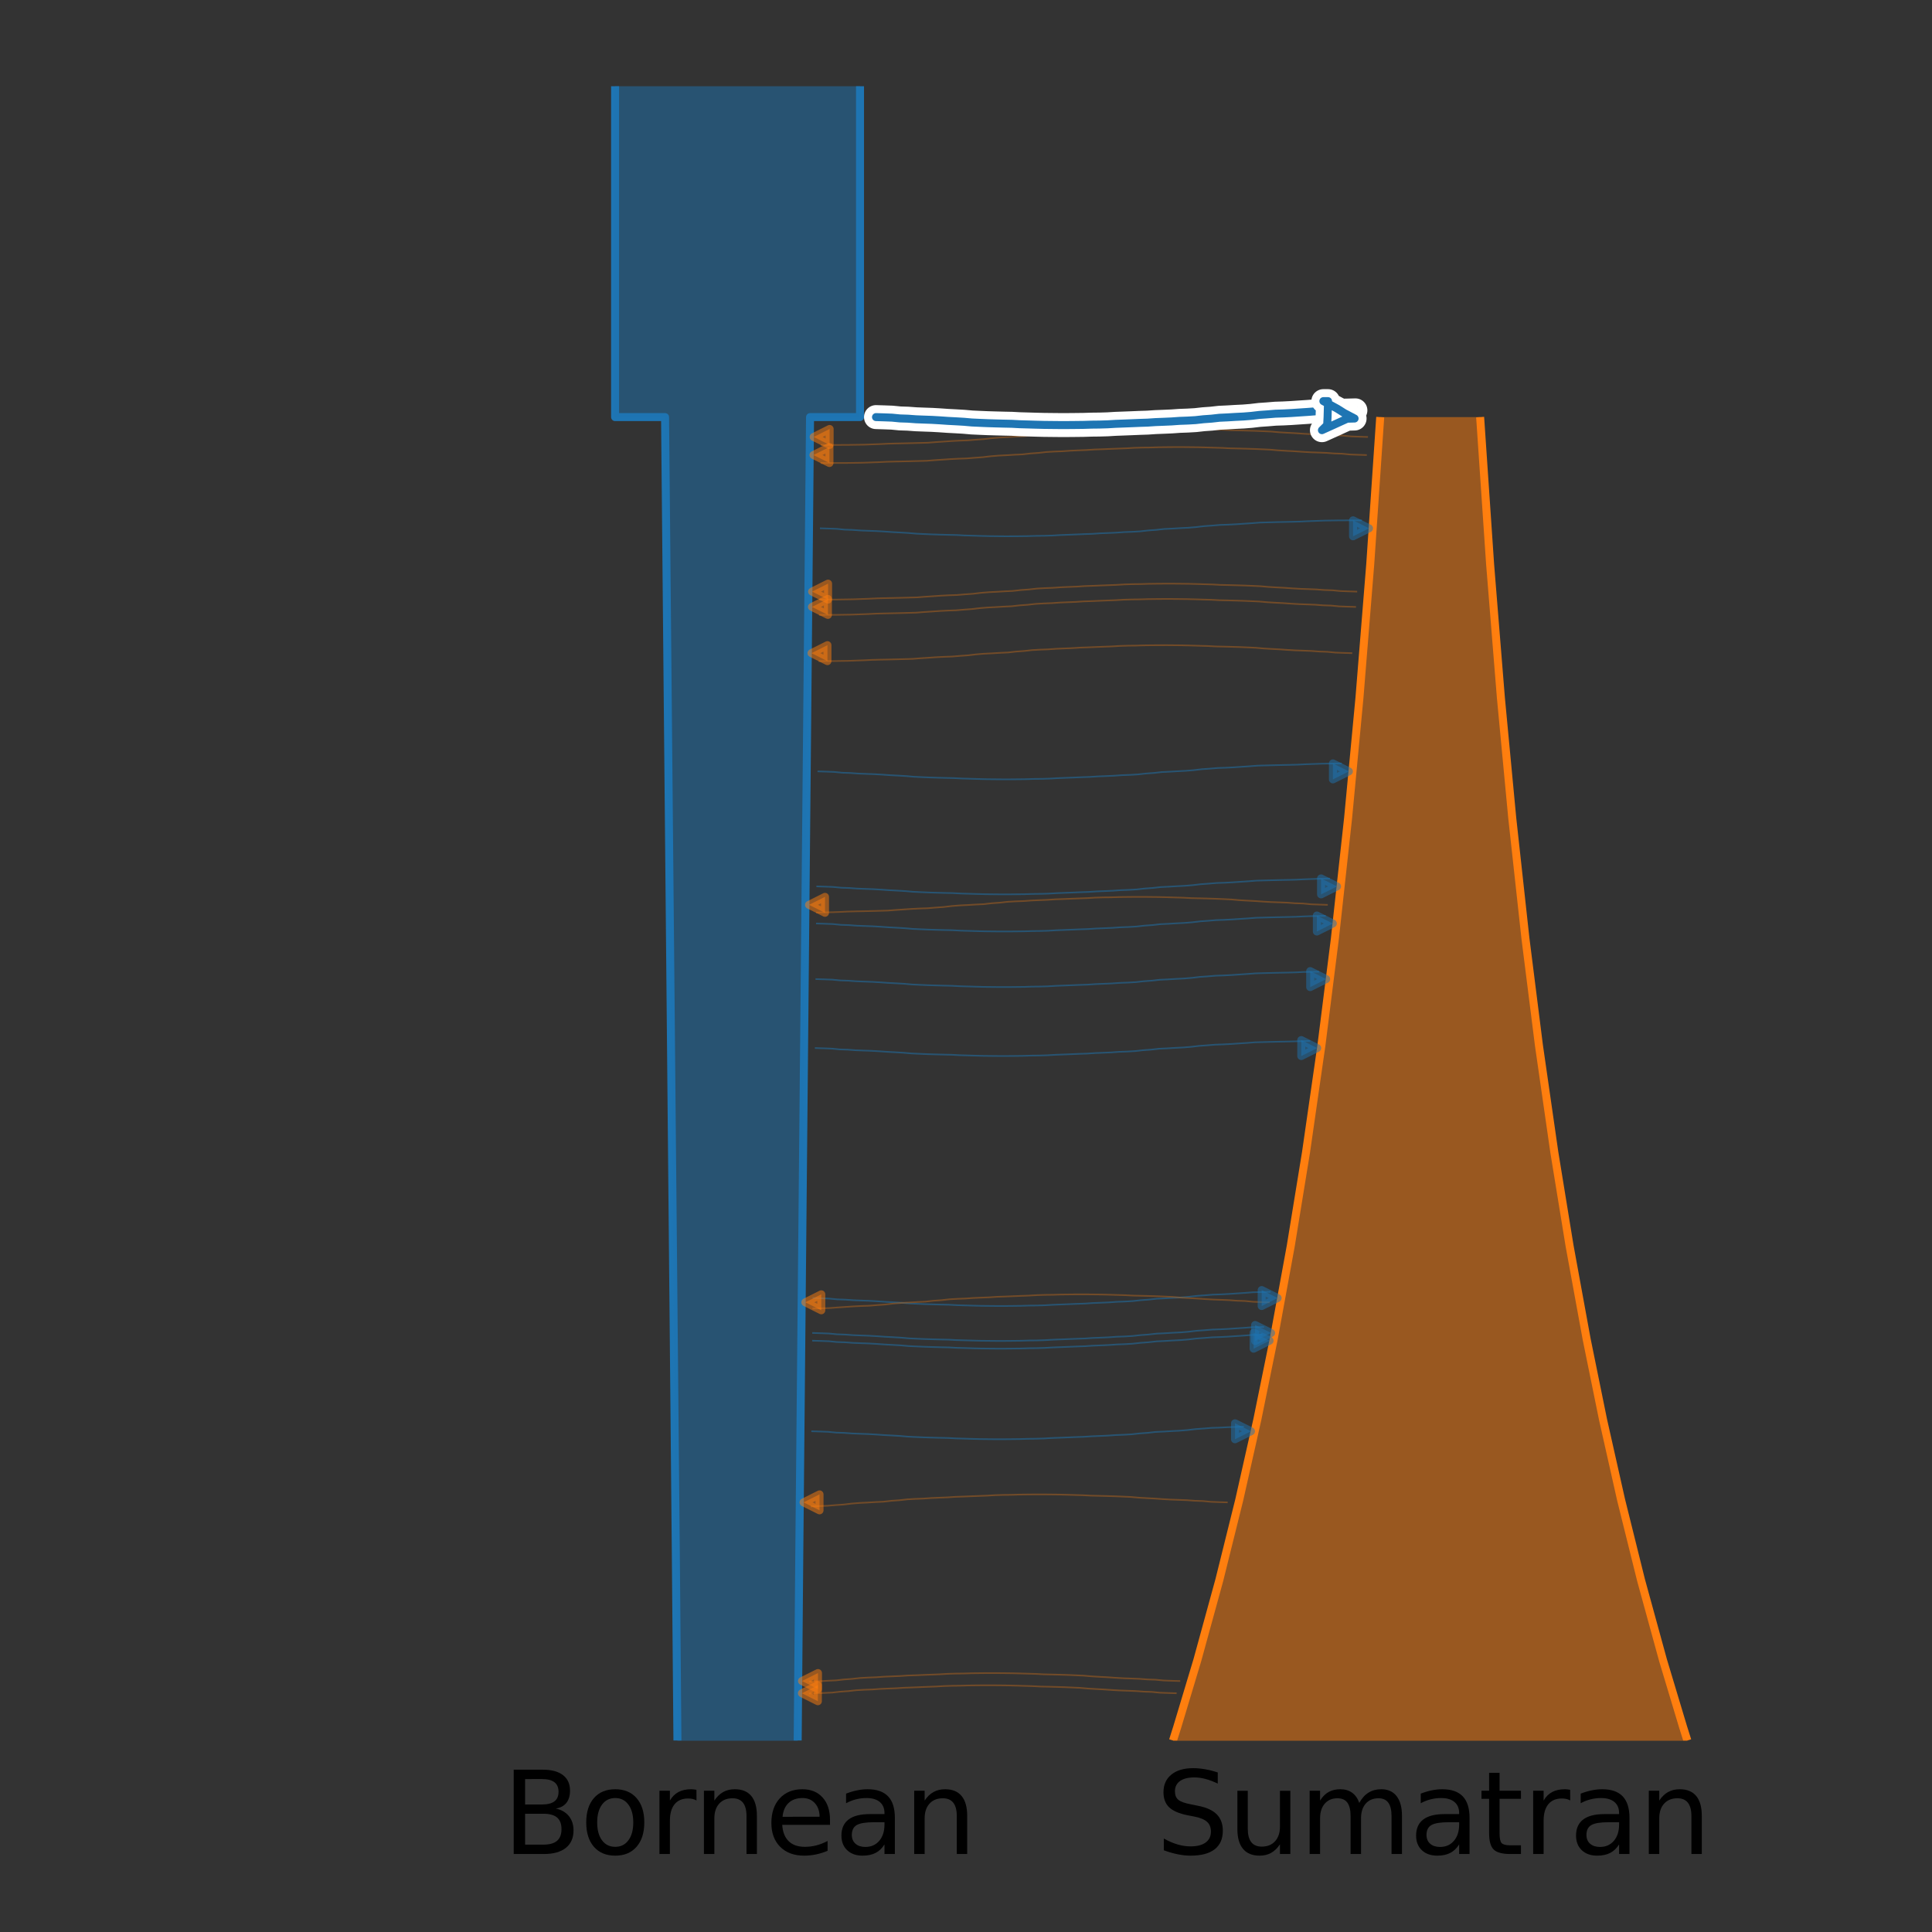 <?xml version="1.0" encoding="UTF-8" standalone="no"?>
<svg
   width="241.92pt"
   height="241.92pt"
   viewBox="0 0 241.92 241.92"
   version="1.1"
   id="svg563142"
   sodipodi:docname="oran.svg"
   inkscape:version="1.2.2 (1:1.2.2+202212051552+b0a8486541)"
   xmlns:inkscape="http://www.inkscape.org/namespaces/inkscape"
   xmlns:sodipodi="http://sodipodi.sourceforge.net/DTD/sodipodi-0.dtd"
   xmlns:xlink="http://www.w3.org/1999/xlink"
   xmlns="http://www.w3.org/2000/svg"
   xmlns:svg="http://www.w3.org/2000/svg"
   xmlns:rdf="http://www.w3.org/1999/02/22-rdf-syntax-ns#"
   xmlns:cc="http://creativecommons.org/ns#"
   xmlns:dc="http://purl.org/dc/elements/1.1/">
  <rect x="0" y="0" width="241.92" height="241.92" fill="#333333" stroke="none"/>
  <sodipodi:namedview
     id="namedview563144"
     pagecolor="#ffffff"
     bordercolor="#000000"
     borderopacity="0.25"
     inkscape:showpageshadow="2"
     inkscape:pageopacity="0.0"
     inkscape:pagecheckerboard="0"
     inkscape:deskcolor="#d1d1d1"
     inkscape:document-units="pt"
     showgrid="false"
     inkscape:zoom="1.1272595"
     inkscape:cx="49.234448"
     inkscape:cy="196.05069"
     inkscape:window-width="1223"
     inkscape:window-height="779"
     inkscape:window-x="57"
     inkscape:window-y="21"
     inkscape:window-maximized="1"
     inkscape:current-layer="matplotlib.axis_1" />
  <defs
     id="defs562793">
    <style
       type="text/css"
       id="style562791">*{stroke-linejoin: round; stroke-linecap: butt}</style>
    <clipPath
       id="pf7c8d50d41">
      <rect
         x="14.3"
         y="10.8"
         width="216.82"
         height="207.142"
         id="rect114016" />
    </clipPath>
    <clipPath
       id="clipPath563999">
      <rect
         x="14.3"
         y="10.8"
         width="216.82"
         height="207.142"
         id="rect563997" />
    </clipPath>
    <clipPath
       id="clipPath564003">
      <rect
         x="14.3"
         y="10.8"
         width="216.82"
         height="207.142"
         id="rect564001" />
    </clipPath>
    <clipPath
       id="clipPath564007">
      <rect
         x="14.3"
         y="10.8"
         width="216.82"
         height="207.142"
         id="rect564005" />
    </clipPath>
    <clipPath
       id="clipPath564011">
      <rect
         x="14.3"
         y="10.8"
         width="216.82"
         height="207.142"
         id="rect564009" />
    </clipPath>
    <clipPath
       id="clipPath564015">
      <rect
         x="14.3"
         y="10.8"
         width="216.82"
         height="207.142"
         id="rect564013" />
    </clipPath>
    <clipPath
       id="clipPath564019">
      <rect
         x="14.3"
         y="10.8"
         width="216.82"
         height="207.142"
         id="rect564017" />
    </clipPath>
    <clipPath
       id="clipPath564023">
      <rect
         x="14.3"
         y="10.8"
         width="216.82"
         height="207.142"
         id="rect564021" />
    </clipPath>
    <clipPath
       id="clipPath564027">
      <rect
         x="14.3"
         y="10.8"
         width="216.82"
         height="207.142"
         id="rect564025" />
    </clipPath>
    <clipPath
       id="clipPath564031">
      <rect
         x="14.3"
         y="10.8"
         width="216.82"
         height="207.142"
         id="rect564029" />
    </clipPath>
    <clipPath
       id="clipPath564035">
      <rect
         x="14.3"
         y="10.8"
         width="216.82"
         height="207.142"
         id="rect564033" />
    </clipPath>
    <clipPath
       id="clipPath564039">
      <rect
         x="14.3"
         y="10.8"
         width="216.82"
         height="207.142"
         id="rect564037" />
    </clipPath>
    <clipPath
       id="clipPath564043">
      <rect
         x="14.3"
         y="10.8"
         width="216.82"
         height="207.142"
         id="rect564041" />
    </clipPath>
    <clipPath
       id="clipPath564047">
      <rect
         x="14.3"
         y="10.8"
         width="216.82"
         height="207.142"
         id="rect564045" />
    </clipPath>
    <clipPath
       id="clipPath564051">
      <rect
         x="14.3"
         y="10.8"
         width="216.82"
         height="207.142"
         id="rect564049" />
    </clipPath>
    <clipPath
       id="clipPath564055">
      <rect
         x="14.3"
         y="10.8"
         width="216.82"
         height="207.142"
         id="rect564053" />
    </clipPath>
    <clipPath
       id="clipPath564059">
      <rect
         x="14.3"
         y="10.8"
         width="216.82"
         height="207.142"
         id="rect564057" />
    </clipPath>
    <clipPath
       id="clipPath564063">
      <rect
         x="14.3"
         y="10.8"
         width="216.82"
         height="207.142"
         id="rect564061" />
    </clipPath>
    <clipPath
       id="clipPath564067">
      <rect
         x="14.3"
         y="10.8"
         width="216.82"
         height="207.142"
         id="rect564065" />
    </clipPath>
    <clipPath
       id="clipPath564071">
      <rect
         x="14.3"
         y="10.8"
         width="216.82"
         height="207.142"
         id="rect564069" />
    </clipPath>
    <clipPath
       id="clipPath564075">
      <rect
         x="14.3"
         y="10.8"
         width="216.82"
         height="207.142"
         id="rect564073" />
    </clipPath>
    <clipPath
       id="clipPath564079">
      <rect
         x="14.3"
         y="10.8"
         width="216.82"
         height="207.142"
         id="rect564077" />
    </clipPath>
    <clipPath
       id="clipPath564083">
      <rect
         x="14.3"
         y="10.8"
         width="216.82"
         height="207.142"
         id="rect564081" />
    </clipPath>
    <clipPath
       id="clipPath564087">
      <rect
         x="14.3"
         y="10.8"
         width="216.82"
         height="207.142"
         id="rect564085" />
    </clipPath>
    <clipPath
       id="clipPath564091">
      <rect
         x="14.3"
         y="10.8"
         width="216.82"
         height="207.142"
         id="rect564089" />
    </clipPath>
    <clipPath
       id="clipPath564095">
      <rect
         x="14.3"
         y="10.8"
         width="216.82"
         height="207.142"
         id="rect564093" />
    </clipPath>
    <clipPath
       id="clipPath564099">
      <rect
         x="14.3"
         y="10.8"
         width="216.82"
         height="207.142"
         id="rect564097" />
    </clipPath>
    <clipPath
       id="clipPath564103">
      <rect
         x="14.3"
         y="10.8"
         width="216.82"
         height="207.142"
         id="rect564101" />
    </clipPath>
    <clipPath
       id="clipPath564107">
      <rect
         x="14.3"
         y="10.8"
         width="216.82"
         height="207.142"
         id="rect564105" />
    </clipPath>
    <clipPath
       id="clipPath564111">
      <rect
         x="14.3"
         y="10.8"
         width="216.82"
         height="207.142"
         id="rect564109" />
    </clipPath>
    <clipPath
       id="clipPath564115">
      <rect
         x="14.3"
         y="10.8"
         width="216.82"
         height="207.142"
         id="rect564113" />
    </clipPath>
    <clipPath
       id="clipPath564119">
      <rect
         x="14.3"
         y="10.8"
         width="216.82"
         height="207.142"
         id="rect564117" />
    </clipPath>
    <clipPath
       id="clipPath564123">
      <rect
         x="14.3"
         y="10.8"
         width="216.82"
         height="207.142"
         id="rect564121" />
    </clipPath>
    <clipPath
       id="clipPath564127">
      <rect
         x="14.3"
         y="10.8"
         width="216.82"
         height="207.142"
         id="rect564125" />
    </clipPath>
    <clipPath
       id="clipPath564131">
      <rect
         x="14.3"
         y="10.8"
         width="216.82"
         height="207.142"
         id="rect564129" />
    </clipPath>
    <clipPath
       id="clipPath564135">
      <rect
         x="14.3"
         y="10.8"
         width="216.82"
         height="207.142"
         id="rect564133" />
    </clipPath>
    <clipPath
       id="clipPath564139">
      <rect
         x="14.3"
         y="10.8"
         width="216.82"
         height="207.142"
         id="rect564137" />
    </clipPath>
    <clipPath
       id="clipPath564143">
      <rect
         x="14.3"
         y="10.8"
         width="216.82"
         height="207.142"
         id="rect564141" />
    </clipPath>
    <clipPath
       id="clipPath564147">
      <rect
         x="14.3"
         y="10.8"
         width="216.82"
         height="207.142"
         id="rect564145" />
    </clipPath>
    <clipPath
       id="clipPath564151">
      <rect
         x="14.3"
         y="10.8"
         width="216.82"
         height="207.142"
         id="rect564149" />
    </clipPath>
    <clipPath
       id="clipPath564155">
      <rect
         x="14.3"
         y="10.8"
         width="216.82"
         height="207.142"
         id="rect564153" />
    </clipPath>
    <clipPath
       id="clipPath564159">
      <rect
         x="14.3"
         y="10.8"
         width="216.82"
         height="207.142"
         id="rect564157" />
    </clipPath>
    <clipPath
       id="clipPath564163">
      <rect
         x="14.3"
         y="10.8"
         width="216.82"
         height="207.142"
         id="rect564161" />
    </clipPath>
    <clipPath
       id="clipPath564167">
      <rect
         x="14.3"
         y="10.8"
         width="216.82"
         height="207.142"
         id="rect564165" />
    </clipPath>
    <clipPath
       id="clipPath564171">
      <rect
         x="14.3"
         y="10.8"
         width="216.82"
         height="207.142"
         id="rect564169" />
    </clipPath>
    <clipPath
       id="clipPath564175">
      <rect
         x="14.3"
         y="10.8"
         width="216.82"
         height="207.142"
         id="rect564173" />
    </clipPath>
    <clipPath
       id="clipPath564179">
      <rect
         x="14.3"
         y="10.8"
         width="216.82"
         height="207.142"
         id="rect564177" />
    </clipPath>
    <clipPath
       id="clipPath564183">
      <rect
         x="14.3"
         y="10.8"
         width="216.82"
         height="207.142"
         id="rect564181" />
    </clipPath>
    <path
       id="DejaVuSans-42"
       d="M 1259,2228 V 519 h 1013 q 509,0 754,211 246,211 246,645 0,438 -246,645 -245,208 -754,208 z m 0,1919 V 2741 h 935 q 462,0 688,173 227,174 227,530 0,353 -227,528 -226,175 -688,175 z m -631,519 h 1613 q 722,0 1112,-300 391,-300 391,-853 0,-429 -200,-682 -200,-253 -588,-315 466,-100 724,-418 258,-317 258,-792 0,-625 -425,-966 Q 3088,0 2303,0 H 628 Z"
       transform="scale(0.016)" />
    <path
       id="DejaVuSans-6f"
       d="m 1959,3097 q -462,0 -731,-361 -269,-361 -269,-989 0,-628 267,-989 268,-361 733,-361 460,0 728,362 269,363 269,988 0,622 -269,986 -268,364 -728,364 z m 0,487 q 750,0 1178,-488 429,-487 429,-1349 Q 3566,888 3137,398 2709,-91 1959,-91 1206,-91 779,398 353,888 353,1747 q 0,862 426,1349 427,488 1180,488 z"
       transform="scale(0.016)" />
    <path
       id="DejaVuSans-72"
       d="m 2631,2963 q -97,56 -211,82 -114,27 -251,27 -488,0 -749,-317 -261,-317 -261,-911 V 0 H 581 v 3500 h 578 v -544 q 182,319 472,473 291,155 707,155 59,0 131,-8 72,-7 159,-23 z"
       transform="scale(0.016)" />
    <path
       id="DejaVuSans-6e"
       d="M 3513,2113 V 0 h -575 v 2094 q 0,497 -194,743 -194,247 -581,247 -466,0 -735,-297 -269,-296 -269,-809 V 0 H 581 v 3500 h 578 v -544 q 207,316 486,472 280,156 646,156 603,0 912,-373 310,-373 310,-1098 z"
       transform="scale(0.016)" />
    <path
       id="DejaVuSans-65"
       d="M 3597,1894 V 1613 H 953 q 38,-594 358,-905 320,-311 892,-311 331,0 642,81 311,81 618,244 V 178 Q 3153,47 2828,-22 2503,-91 2169,-91 1331,-91 842,396 353,884 353,1716 q 0,859 464,1363 464,505 1252,505 706,0 1117,-455 411,-454 411,-1235 z m -575,169 q -6,471 -264,752 -258,282 -683,282 -481,0 -770,-272 -289,-272 -333,-766 z"
       transform="scale(0.016)" />
    <path
       id="DejaVuSans-61"
       d="m 2194,1759 q -697,0 -966,-159 -269,-159 -269,-544 0,-306 202,-486 202,-179 548,-179 479,0 768,339 289,339 289,901 v 128 z m 1147,238 V 0 H 2766 V 531 Q 2569,213 2275,61 1981,-91 1556,-91 q -537,0 -855,302 -317,302 -317,808 0,590 395,890 396,300 1180,300 h 807 v 57 q 0,397 -261,614 -261,217 -733,217 -300,0 -585,-72 -284,-72 -546,-216 v 532 q 315,122 612,182 297,61 578,61 760,0 1135,-394 375,-393 375,-1193 z"
       transform="scale(0.016)" />
    <path
       id="DejaVuSans-53"
       d="m 3425,4513 v -616 q -359,172 -678,256 -319,85 -616,85 -515,0 -795,-200 -280,-200 -280,-569 0,-310 186,-468 186,-157 705,-254 l 381,-78 q 706,-135 1042,-474 336,-339 336,-907 0,-679 -455,-1029 -454,-350 -1332,-350 -331,0 -705,75 -373,75 -773,222 v 650 q 384,-215 753,-325 369,-109 725,-109 540,0 834,212 294,213 294,607 0,343 -211,537 -211,194 -692,291 l -385,75 q -706,140 -1022,440 -315,300 -315,835 0,619 436,975 436,356 1201,356 329,0 669,-60 341,-59 697,-177 z"
       transform="scale(0.016)" />
    <path
       id="DejaVuSans-75"
       d="m 544,1381 v 2119 h 575 V 1403 q 0,-497 193,-746 194,-248 582,-248 465,0 735,297 271,297 271,810 v 1984 h 575 V 0 H 2900 V 538 Q 2691,219 2414,64 2138,-91 1772,-91 1169,-91 856,284 544,659 544,1381 Z m 1447,2203 z"
       transform="scale(0.016)" />
    <path
       id="DejaVuSans-6d"
       d="m 3328,2828 q 216,388 516,572 300,184 706,184 547,0 844,-383 297,-382 297,-1088 V 0 h -578 v 2094 q 0,503 -179,746 -178,244 -543,244 -447,0 -707,-297 -259,-296 -259,-809 V 0 h -578 v 2094 q 0,506 -178,748 -178,242 -550,242 -441,0 -701,-298 -259,-298 -259,-808 V 0 H 581 v 3500 h 578 v -544 q 197,322 472,475 275,153 653,153 382,0 649,-194 267,-193 395,-562 z"
       transform="scale(0.016)" />
    <path
       id="DejaVuSans-74"
       d="M 1172,4494 V 3500 H 2356 V 3053 H 1172 V 1153 q 0,-428 117,-550 117,-122 477,-122 h 590 V 0 H 1766 Q 1100,0 847,248 594,497 594,1153 V 3053 H 172 v 447 h 422 v 994 z"
       transform="scale(0.016)" />
  </defs>
  <g
     id="figure_1">
    <defs
       id="defs563139">
      <clipPath
         id="p0662913bc1">
        <rect
           x="63.291"
           y="13.144"
           width="167.829"
           height="204.798"
           id="rect563136" />
      </clipPath>
    </defs>
    <path
       d="m 101.808,166.911 1,0.031 1,0.037 1,0.098 1,0.033 1,0.074 1,0.039 1,0.035 1,0.058 1,0.07 1,0.052 1,0.059 1,0.088 1,0.046 1,0.042 1,0.03 1,0.026 1,0.021 1,0.054 1,0.028 1,0.03 1,0.025 1,0.011 1,0.01 1,-2e-4 1,-0.01 1,-0.012 1,-0.031 1,-0.011 1,-0.03 1,-0.06 1,-0.037 1,-0.039 1,-0.042 1,-0.033 1,-0.067 1,-0.039 1,-0.043 1,-0.071 1,-0.036 1,-0.058 1,-0.111 1,-0.071 1,-0.113 1,-0.046 1,-0.061 1,-0.049 1,-0.081 1,-0.119 1,-0.07 1,-0.083 1,-0.033 1,-0.051 1,-0.068 1,-0.066 1,-0.077 1.355,-0.027"
       clip-path="url(#pf7c8d50d41)"
       style="fill:none;stroke:#1e77b3;stroke-width:0.2;stroke-linecap:square;stroke-linejoin:round;stroke-opacity:0.5"
       id="path113856" />
    <path
       d="m 102.217,122.6 1,0.031 1,0.037 1,0.098 1,0.033 1,0.074 1,0.039 1,0.035 1,0.058 1,0.07 1,0.052 1,0.059 1,0.088 1,0.046 1,0.042 1,0.03 1,0.026 1,0.021 1,0.054 1,0.028 1,0.03 1,0.025 1,0.011 1,0.01 1,-2.1e-4 1,-0.01 1,-0.012 1,-0.031 1,-0.011 1,-0.03 1,-0.06 1,-0.037 1,-0.039 1,-0.042 1,-0.033 1,-0.067 1,-0.039 1,-0.043 1,-0.071 1,-0.036 1,-0.058 1,-0.111 1,-0.071 1,-0.113 1,-0.046 1,-0.061 1,-0.049 1,-0.081 1,-0.119 1,-0.07 1,-0.083 1,-0.033 1,-0.051 1,-0.068 1,-0.066 1,-0.077 1,-0.027 1,-0.026 1,-0.023 1,-0.019 1,-0.026 1,-0.05 1.843,-0.035"
       clip-path="url(#pf7c8d50d41)"
       style="fill:none;stroke:#1e77b3;stroke-width:0.2;stroke-linecap:square;stroke-linejoin:round;stroke-opacity:0.5"
       id="path113858" />
    <path
       d="m 102.136,131.236 1,0.031 1,0.037 1,0.098 1,0.033 1,0.074 1,0.039 1,0.035 1,0.058 1,0.07 1,0.052 1,0.059 1,0.088 1,0.046 1,0.042 1,0.03 1,0.026 1,0.021 1,0.054 1,0.028 1,0.03 1,0.025 1,0.011 1,0.01 1,-2e-4 1,-0.01 1,-0.012 1,-0.031 1,-0.011 1,-0.03 1,-0.06 1,-0.037 1,-0.039 1,-0.042 1,-0.033 1,-0.067 1,-0.039 1,-0.043 1,-0.071 1,-0.036 1,-0.058 1,-0.111 1,-0.071 1,-0.113 1,-0.046 1,-0.061 1,-0.049 1,-0.081 1,-0.119 1,-0.07 1,-0.083 1,-0.033 1,-0.051 1,-0.068 1,-0.066 1,-0.077 1,-0.027 1,-0.026 1,-0.023 1,-0.019 1,-0.026 1.806,-0.05"
       clip-path="url(#pf7c8d50d41)"
       style="fill:none;stroke:#1e77b3;stroke-width:0.2;stroke-linecap:square;stroke-linejoin:round;stroke-opacity:0.5"
       id="path113860" />
    <path
       d="m 102.283,115.64 1,0.031 1,0.037 1,0.098 1,0.033 1,0.074 1,0.039 1,0.035 1,0.058 1,0.07 1,0.052 1,0.059 1,0.088 1,0.046 1,0.042 1,0.03 1,0.026 1,0.021 1,0.054 1,0.028 1,0.03 1,0.025 1,0.011 1,0.01 1,-2.1e-4 1,-0.01 1,-0.012 1,-0.031 1,-0.011 1,-0.03 1,-0.06 1,-0.037 1,-0.039 1,-0.042 1,-0.033 1,-0.067 1,-0.039 1,-0.043 1,-0.071 1,-0.036 1,-0.058 1,-0.111 1,-0.071 1,-0.113 1,-0.046 1,-0.061 1,-0.049 1,-0.081 1,-0.119 1,-0.07 1,-0.083 1,-0.033 1,-0.051 1,-0.068 1,-0.066 1,-0.077 1,-0.027 1,-0.026 1,-0.023 1,-0.019 1,-0.026 1,-0.05 1,-0.035 1.611,-0.036"
       clip-path="url(#pf7c8d50d41)"
       style="fill:none;stroke:#1e77b3;stroke-width:0.2;stroke-linecap:square;stroke-linejoin:round;stroke-opacity:0.5"
       id="path113862" />
    <path
       d="m 102.467,96.592 1,0.031 1,0.037 1,0.098 1,0.033 1,0.074 1,0.039 1,0.035 1,0.058 1,0.07 1,0.052 1,0.059 1,0.088 1,0.046 1,0.042 1,0.03 1,0.026 1,0.021 1,0.054 1,0.028 1,0.03 1,0.025 1,0.011 1,0.01 1,-2.05e-4 1,-0.009 1,-0.012 1,-0.031 1,-0.011 1,-0.03 1,-0.06 1,-0.037 1,-0.039 1,-0.042 1,-0.033 1,-0.067 1,-0.039 1,-0.043 1,-0.071 1,-0.036 1,-0.058 1,-0.111 1,-0.071 1,-0.113 1,-0.046 1,-0.061 1,-0.049 1,-0.081 1,-0.119 1,-0.07 1,-0.083 1,-0.033 1,-0.051 1,-0.068 1,-0.066 1,-0.077 1,-0.027 1,-0.026 1,-0.023 1,-0.02 1,-0.026 1,-0.05 1,-0.035 1,-0.036 1,-0.015 1.438,-0.016"
       clip-path="url(#pf7c8d50d41)"
       style="fill:none;stroke:#1e77b3;stroke-width:0.2;stroke-linecap:square;stroke-linejoin:round;stroke-opacity:0.5"
       id="path113864" />
    <path
       d="m 101.698,179.221 1,0.031 1,0.037 1,0.098 1,0.033 1,0.074 1,0.039 1,0.035 1,0.058 1,0.07 1,0.052 1,0.059 1,0.088 1,0.046 1,0.042 1,0.03 1,0.026 1,0.021 1,0.054 1,0.028 1,0.03 1,0.025 1,0.011 1,0.01 1,-2e-4 1,-0.01 1,-0.012 1,-0.031 1,-0.011 1,-0.03 1,-0.06 1,-0.037 1,-0.039 1,-0.042 1,-0.033 1,-0.067 1,-0.039 1,-0.043 1,-0.071 1,-0.036 1,-0.058 1,-0.111 1,-0.071 1,-0.113 1,-0.046 1,-0.061 1,-0.049 1,-0.081 1,-0.119 1,-0.07 1,-0.083 1,-0.033 1,-0.051 1.949,-0.068"
       clip-path="url(#pf7c8d50d41)"
       style="fill:none;stroke:#1e77b3;stroke-width:0.2;stroke-linecap:square;stroke-linejoin:round;stroke-opacity:0.5"
       id="path113866" />
    <path
       d="m 101.847,162.538 1,0.031 1,0.037 1,0.098 1,0.033 1,0.074 1,0.039 1,0.035 1,0.058 1,0.07 1,0.052 1,0.059 1,0.088 1,0.046 1,0.042 1,0.03 1,0.026 1,0.021 1,0.054 1,0.028 1,0.03 1,0.025 1,0.011 1,0.01 1,-2.1e-4 1,-0.01 1,-0.012 1,-0.031 1,-0.011 1,-0.03 1,-0.06 1,-0.037 1,-0.039 1,-0.042 1,-0.033 1,-0.067 1,-0.039 1,-0.043 1,-0.071 1,-0.036 1,-0.058 1,-0.111 1,-0.071 1,-0.113 1,-0.046 1,-0.061 1,-0.049 1,-0.081 1,-0.119 1,-0.07 1,-0.083 1,-0.033 1,-0.051 1,-0.068 1,-0.066 1,-0.077 1,-0.027 1.138,-0.026"
       clip-path="url(#pf7c8d50d41)"
       style="fill:none;stroke:#1e77b3;stroke-width:0.2;stroke-linecap:square;stroke-linejoin:round;stroke-opacity:0.5"
       id="path113868" />
    <path
       d="m 102.769,66.154 1,0.031 1,0.037 1,0.098 1,0.033 1,0.074 1,0.039 1,0.035 1,0.058 1,0.07 1,0.052 1,0.059 1,0.088 1,0.046 1,0.042 1,0.03 1,0.026 1,0.021 1,0.054 1,0.028 1,0.03 1,0.025 1,0.011 1,0.01 1,-2.04e-4 1,-0.009 1,-0.012 1,-0.031 1,-0.011 1,-0.03 1,-0.06 1,-0.037 1,-0.039 1,-0.042 1,-0.033 1,-0.067 1,-0.039 1,-0.043 1,-0.071 1,-0.036 1,-0.058 1,-0.111 1,-0.071 1,-0.113 1,-0.046 1,-0.061 1,-0.049 1,-0.081 1,-0.119 1,-0.07 1,-0.083 1,-0.033 1,-0.051 1,-0.068 1,-0.066 1,-0.077 1,-0.027 1,-0.026 1,-0.023 1,-0.02 1,-0.026 1,-0.05 1,-0.035 1,-0.036 1,-0.015 1,-0.016 1,-0.003 1.657,-0.002"
       clip-path="url(#pf7c8d50d41)"
       style="fill:none;stroke:#1e77b3;stroke-width:0.2;stroke-linecap:square;stroke-linejoin:round;stroke-opacity:0.5"
       id="path113870" />
    <path
       d="m 102.328,110.993 1,0.031 1,0.037 1,0.098 1,0.033 1,0.074 1,0.039 1,0.035 1,0.058 1,0.07 1,0.052 1,0.059 1,0.088 1,0.046 1,0.042 1,0.03 1,0.026 1,0.021 1,0.054 1,0.028 1,0.03 1,0.025 1,0.011 1,0.01 1,-2e-4 1,-0.01 1,-0.012 1,-0.031 1,-0.011 1,-0.03 1,-0.06 1,-0.037 1,-0.039 1,-0.042 1,-0.033 1,-0.067 1,-0.039 1,-0.043 1,-0.071 1,-0.036 1,-0.058 1,-0.111 1,-0.071 1,-0.113 1,-0.046 1,-0.061 1,-0.049 1,-0.081 1,-0.119 1,-0.07 1,-0.083 1,-0.033 1,-0.051 1,-0.068 1,-0.066 1,-0.077 1,-0.027 1,-0.026 1,-0.023 1,-0.019 1,-0.026 1,-0.05 1,-0.035 1,-0.036 1.093,-0.015"
       clip-path="url(#pf7c8d50d41)"
       style="fill:none;stroke:#1e77b3;stroke-width:0.2;stroke-linecap:square;stroke-linejoin:round;stroke-opacity:0.5"
       id="path113872" />
    <path
       d="m 101.799,167.879 1,0.031 1,0.037 1,0.098 1,0.033 1,0.074 1,0.039 1,0.035 1,0.058 1,0.07 1,0.052 1,0.059 1,0.088 1,0.046 1,0.042 1,0.03 1,0.026 1,0.021 1,0.054 1,0.028 1,0.03 1,0.025 1,0.011 1,0.01 1,-2.1e-4 1,-0.01 1,-0.012 1,-0.031 1,-0.011 1,-0.03 1,-0.06 1,-0.037 1,-0.039 1,-0.042 1,-0.033 1,-0.067 1,-0.039 1,-0.043 1,-0.071 1,-0.036 1,-0.058 1,-0.111 1,-0.071 1,-0.113 1,-0.046 1,-0.061 1,-0.049 1,-0.081 1,-0.119 1,-0.07 1,-0.083 1,-0.033 1,-0.051 1,-0.068 1,-0.066 1,-0.077 1.177,-0.027"
       clip-path="url(#pf7c8d50d41)"
       style="fill:none;stroke:#1e77b3;stroke-width:0.2;stroke-linecap:square;stroke-linejoin:round;stroke-opacity:0.5"
       id="path113874" />
    <path
       d="m 147.234,212.023 -1,-0.031 -1,-0.037 -1,-0.098 -1,-0.033 -1,-0.074 -1,-0.039 -1,-0.035 -1,-0.058 -1,-0.07 -1,-0.052 -1,-0.059 -1,-0.088 -1,-0.046 -1,-0.042 -1,-0.03 -1,-0.026 -1,-0.021 -1,-0.054 -1,-0.028 -1,-0.03 -1,-0.025 -1,-0.011 -1,-0.01 -1,2e-4 -1,0.01 -1,0.012 -1,0.031 -1,0.011 -1,0.03 -1,0.06 -1,0.037 -1,0.039 -1,0.042 -1,0.033 -1,0.067 -1,0.039 -1,0.043 -1,0.071 -1,0.036 -1,0.058 -1,0.111 -1,0.071 -1,0.113 -1,0.046 -1.822,0.061"
       clip-path="url(#pf7c8d50d41)"
       style="fill:none;stroke:#b3641e;stroke-width:0.2;stroke-linecap:square;stroke-linejoin:round;stroke-opacity:0.5"
       id="path113876" />
    <path
       d="m 169.841,74.079 -1,-0.031 -1,-0.037 -1,-0.098 -1,-0.033 -1,-0.074 -1,-0.039 -1,-0.035 -1,-0.058 -1,-0.07 -1,-0.052 -1,-0.059 -1,-0.088 -1,-0.046 -1,-0.042 -1,-0.03 -1,-0.026 -1,-0.021 -1,-0.054 -1,-0.028 -1,-0.03 -1,-0.025 -1,-0.011 -1,-0.01 -1,2.04e-4 -1,0.009 -1,0.012 -1,0.031 -1,0.011 -1,0.03 -1,0.06 -1,0.037 -1,0.039 -1,0.042 -1,0.033 -1,0.067 -1,0.039 -1,0.043 -1,0.071 -1,0.036 -1,0.058 -1,0.111 -1,0.071 -1,0.113 -1,0.046 -1,0.061 -1,0.049 -1,0.081 -1,0.119 -1,0.07 -1,0.083 -1,0.033 -1,0.051 -1,0.068 -1,0.066 -1,0.077 -1,0.027 -1,0.026 -1,0.023 -1,0.02 -1,0.026 -1,0.05 -1,0.035 -1,0.036 -1,0.015 -1,0.016 -1,0.003 -1.152,0.002"
       clip-path="url(#pf7c8d50d41)"
       style="fill:none;stroke:#b3641e;stroke-width:0.2;stroke-linecap:square;stroke-linejoin:round;stroke-opacity:0.5"
       id="path113878" />
    <path
       d="m 171.049,56.978 -1,-0.031 -1,-0.037 -1,-0.098 -1,-0.033 -1,-0.074 -1,-0.039 -1,-0.035 -1,-0.058 -1,-0.07 -1,-0.052 -1,-0.059 -1,-0.088 -1,-0.046 -1,-0.042 -1,-0.03 -1,-0.026 -1,-0.021 -1,-0.054 -1,-0.028 -1,-0.03 -1,-0.025 -1,-0.011 -1,-0.01 -1,2.04e-4 -1,0.009 -1,0.012 -1,0.031 -1,0.011 -1,0.03 -1,0.06 -1,0.037 -1,0.039 -1,0.042 -1,0.033 -1,0.067 -1,0.039 -1,0.043 -1,0.071 -1,0.036 -1,0.058 -1,0.111 -1,0.071 -1,0.113 -1,0.046 -1,0.061 -1,0.049 -1,0.081 -1,0.119 -1,0.07 -1,0.083 -1,0.033 -1,0.051 -1,0.068 -1,0.066 -1,0.077 -1,0.027 -1,0.026 -1,0.023 -1,0.02 -1,0.026 -1,0.05 -1,0.035 -1,0.036 -1,0.015 -1,0.016 -1,0.003 -1,0.002 -1.187,-4.87e-4"
       clip-path="url(#pf7c8d50d41)"
       style="fill:none;stroke:#b3641e;stroke-width:0.2;stroke-linecap:square;stroke-linejoin:round;stroke-opacity:0.5"
       id="path113880" />
    <path
       d="m 153.626,188.122 -1,-0.031 -1,-0.037 -1,-0.098 -1,-0.033 -1,-0.074 -1,-0.039 -1,-0.035 -1,-0.058 -1,-0.07 -1,-0.052 -1,-0.059 -1,-0.088 -1,-0.046 -1,-0.042 -1,-0.03 -1,-0.026 -1,-0.021 -1,-0.054 -1,-0.028 -1,-0.03 -1,-0.025 -1,-0.011 -1,-0.01 -1,2.1e-4 -1,0.01 -1,0.012 -1,0.031 -1,0.011 -1,0.03 -1,0.06 -1,0.037 -1,0.039 -1,0.042 -1,0.033 -1,0.067 -1,0.039 -1,0.043 -1,0.071 -1,0.036 -1,0.058 -1,0.111 -1,0.071 -1,0.113 -1,0.046 -1,0.061 -1,0.049 -1,0.081 -1,0.119 -1,0.07 -1,0.083 -1,0.033 -1.007,0.051"
       clip-path="url(#pf7c8d50d41)"
       style="fill:none;stroke:#b3641e;stroke-width:0.2;stroke-linecap:square;stroke-linejoin:round;stroke-opacity:0.5"
       id="path113882" />
    <path
       d="m 158.887,163.072 -1,-0.031 -1,-0.037 -1,-0.098 -1,-0.033 -1,-0.074 -1,-0.039 -1,-0.035 -1,-0.058 -1,-0.07 -1,-0.052 -1,-0.059 -1,-0.088 -1,-0.046 -1,-0.042 -1,-0.03 -1,-0.026 -1,-0.021 -1,-0.054 -1,-0.028 -1,-0.03 -1,-0.025 -1,-0.011 -1,-0.01 -1,2.1e-4 -1,0.01 -1,0.012 -1,0.031 -1,0.011 -1,0.03 -1,0.06 -1,0.037 -1,0.039 -1,0.042 -1,0.033 -1,0.067 -1,0.039 -1,0.043 -1,0.071 -1,0.036 -1,0.058 -1,0.111 -1,0.071 -1,0.113 -1,0.046 -1,0.061 -1,0.049 -1,0.081 -1,0.119 -1,0.07 -1,0.083 -1,0.033 -1,0.051 -1,0.068 -1,0.066 -1,0.077 -1,0.027 -1.044,0.026"
       clip-path="url(#pf7c8d50d41)"
       style="fill:none;stroke:#b3641e;stroke-width:0.2;stroke-linecap:square;stroke-linejoin:round;stroke-opacity:0.5"
       id="path113884" />
    <path
       d="m 147.689,210.494 -1,-0.031 -1,-0.037 -1,-0.098 -1,-0.033 -1,-0.074 -1,-0.039 -1,-0.035 -1,-0.058 -1,-0.07 -1,-0.052 -1,-0.059 -1,-0.088 -1,-0.046 -1,-0.042 -1,-0.03 -1,-0.026 -1,-0.021 -1,-0.054 -1,-0.028 -1,-0.03 -1,-0.025 -1,-0.011 -1,-0.01 -1,2.1e-4 -1,0.01 -1,0.012 -1,0.031 -1,0.011 -1,0.03 -1,0.06 -1,0.037 -1,0.039 -1,0.042 -1,0.033 -1,0.067 -1,0.039 -1,0.043 -1,0.071 -1,0.036 -1,0.058 -1,0.111 -1,0.071 -1,0.113 -1,0.046 -1,0.061 -1.264,0.049"
       clip-path="url(#pf7c8d50d41)"
       style="fill:none;stroke:#b3641e;stroke-width:0.2;stroke-linecap:square;stroke-linejoin:round;stroke-opacity:0.5"
       id="path113886" />
    <path
       d="m 171.194,54.715 -1,-0.031 -1,-0.037 -1,-0.098 -1,-0.033 -1,-0.074 -1,-0.039 -1,-0.035 -1,-0.058 -1,-0.07 -1,-0.052 -1,-0.059 -1,-0.088 -1,-0.046 -1,-0.042 -1,-0.03 -1,-0.026 -1,-0.021 -1,-0.054 -1,-0.028 -1,-0.03 -1,-0.025 -1,-0.011 -1,-0.01 -1,2.04e-4 -1,0.009 -1,0.012 -1,0.031 -1,0.011 -1,0.03 -1,0.06 -1,0.037 -1,0.039 -1,0.042 -1,0.033 -1,0.067 -1,0.039 -1,0.043 -1,0.071 -1,0.036 -1,0.058 -1,0.111 -1,0.071 -1,0.113 -1,0.046 -1,0.061 -1,0.049 -1,0.081 -1,0.119 -1,0.07 -1,0.083 -1,0.033 -1,0.051 -1,0.068 -1,0.066 -1,0.077 -1,0.027 -1,0.026 -1,0.023 -1,0.02 -1,0.026 -1,0.05 -1,0.035 -1,0.036 -1,0.015 -1,0.016 -1,0.003 -1,0.002 -1.309,-4.86e-4"
       clip-path="url(#pf7c8d50d41)"
       style="fill:none;stroke:#b3641e;stroke-width:0.2;stroke-linecap:square;stroke-linejoin:round;stroke-opacity:0.5"
       id="path113888" />
    <path
       d="m 169.692,75.996 -1,-0.031 -1,-0.037 -1,-0.098 -1,-0.033 -1,-0.074 -1,-0.039 -1,-0.035 -1,-0.058 -1,-0.07 -1,-0.052 -1,-0.059 -1,-0.088 -1,-0.046 -1,-0.042 -1,-0.03 -1,-0.026 -1,-0.021 -1,-0.054 -1,-0.028 -1,-0.03 -1,-0.025 -1,-0.011 -1,-0.01 -1,2.04e-4 -1,0.009 -1,0.012 -1,0.031 -1,0.011 -1,0.03 -1,0.06 -1,0.037 -1,0.039 -1,0.042 -1,0.033 -1,0.067 -1,0.039 -1,0.043 -1,0.071 -1,0.036 -1,0.058 -1,0.111 -1,0.071 -1,0.113 -1,0.046 -1,0.061 -1,0.049 -1,0.081 -1,0.119 -1,0.07 -1,0.083 -1,0.033 -1,0.051 -1,0.068 -1,0.066 -1,0.077 -1,0.027 -1,0.026 -1,0.023 -1,0.02 -1,0.026 -1,0.05 -1,0.035 -1,0.036 -1,0.015 -1,0.016 -1,0.003 -1.022,0.002"
       clip-path="url(#pf7c8d50d41)"
       style="fill:none;stroke:#b3641e;stroke-width:0.2;stroke-linecap:square;stroke-linejoin:round;stroke-opacity:0.5"
       id="path113890" />
    <path
       d="m 166.162,113.301 -1,-0.031 -1,-0.037 -1,-0.098 -1,-0.033 -1,-0.074 -1,-0.039 -1,-0.035 -1,-0.058 -1,-0.07 -1,-0.052 -1,-0.059 -1,-0.088 -1,-0.046 -1,-0.042 -1,-0.03 -1,-0.026 -1,-0.021 -1,-0.054 -1,-0.028 -1,-0.03 -1,-0.025 -1,-0.011 -1,-0.01 -1,2.1e-4 -1,0.01 -1,0.012 -1,0.031 -1,0.011 -1,0.03 -1,0.06 -1,0.037 -1,0.039 -1,0.042 -1,0.033 -1,0.067 -1,0.039 -1,0.043 -1,0.071 -1,0.036 -1,0.058 -1,0.111 -1,0.071 -1,0.113 -1,0.046 -1,0.061 -1,0.049 -1,0.081 -1,0.119 -1,0.07 -1,0.083 -1,0.033 -1,0.051 -1,0.068 -1,0.066 -1,0.077 -1,0.027 -1,0.026 -1,0.023 -1,0.019 -1,0.026 -1,0.05 -1,0.035 -1.857,0.036"
       clip-path="url(#pf7c8d50d41)"
       style="fill:none;stroke:#b3641e;stroke-width:0.2;stroke-linecap:square;stroke-linejoin:round;stroke-opacity:0.5"
       id="path113892" />
    <path
       d="m 169.226,81.785 -1,-0.031 -1,-0.037 -1,-0.098 -1,-0.033 -1,-0.074 -1,-0.039 -1,-0.035 -1,-0.058 -1,-0.07 -1,-0.052 -1,-0.059 -1,-0.088 -1,-0.046 -1,-0.042 -1,-0.03 -1,-0.026 -1,-0.021 -1,-0.054 -1,-0.028 -1,-0.03 -1,-0.025 -1,-0.011 -1,-0.01 -1,2.04e-4 -1,0.009 -1,0.012 -1,0.031 -1,0.011 -1,0.03 -1,0.06 -1,0.037 -1,0.039 -1,0.042 -1,0.033 -1,0.067 -1,0.039 -1,0.043 -1,0.071 -1,0.036 -1,0.058 -1,0.111 -1,0.071 -1,0.113 -1,0.046 -1,0.061 -1,0.049 -1,0.081 -1,0.119 -1,0.07 -1,0.083 -1,0.033 -1,0.051 -1,0.068 -1,0.066 -1,0.077 -1,0.027 -1,0.026 -1,0.023 -1,0.02 -1,0.026 -1,0.05 -1,0.035 -1,0.036 -1,0.015 -1,0.016 -1.614,0.003"
       clip-path="url(#pf7c8d50d41)"
       style="fill:none;stroke:#b3641e;stroke-width:0.2;stroke-linecap:square;stroke-linejoin:round;stroke-opacity:0.5"
       id="path113894" />
    <g
       id="patch_3"
       style="stroke-linecap:butt;stroke-linejoin:round">
      <path
         d="m 77.02,10.8 v 41.428 h 6.257 l 1.347,142.279 0.202,23.434 M 107.69,10.8 v 41.428 h -6.257 l -1.347,142.279 -0.202,23.434 v 0"
         clip-path="url(#pf7c8d50d41)"
         style="fill:none;stroke:#1e75b3;stroke-linecap:butt;stroke-linejoin:miter;stroke-opacity:1"
         id="path113896" />
    </g>
    <g
       id="PolyCollection_1"
       style="fill:#1e75b3;stroke-linecap:butt;stroke-linejoin:round;fill-opacity:0.5">
      <path
         d="M 107.69,10.8 H 77.02 v 41.428 h 6.257 l 0.017,1.674 0.017,1.674 0.017,1.674 0.017,1.674 0.017,1.674 0.017,1.674 0.017,1.674 0.017,1.674 0.017,1.674 0.017,1.674 0.017,1.674 0.017,1.674 0.017,1.674 0.017,1.674 0.017,1.674 0.017,1.674 0.017,1.674 0.017,1.674 0.017,1.674 0.017,1.674 0.017,1.674 0.016,1.674 0.016,1.674 0.016,1.674 0.016,1.674 0.016,1.674 0.016,1.674 0.016,1.674 0.016,1.674 0.016,1.674 0.016,1.674 0.016,1.674 0.016,1.674 0.016,1.674 0.016,1.674 0.016,1.674 0.016,1.674 0.016,1.674 0.016,1.674 0.016,1.674 0.016,1.674 0.016,1.674 0.016,1.674 0.016,1.674 0.016,1.674 0.016,1.674 0.016,1.674 0.016,1.674 0.016,1.674 0.016,1.674 0.016,1.674 0.016,1.674 0.016,1.674 0.016,1.674 0.015,1.674 0.015,1.674 0.015,1.674 0.015,1.674 0.015,1.674 0.015,1.674 0.015,1.674 0.015,1.674 0.015,1.674 0.015,1.674 0.015,1.674 0.015,1.674 0.015,1.674 0.015,1.674 0.015,1.674 0.015,1.674 0.015,1.674 0.015,1.674 0.015,1.674 0.015,1.674 0.015,1.674 0.015,1.674 0.015,1.674 0.015,1.674 0.015,1.674 0.015,1.674 0.015,1.674 0.015,1.674 0.015,1.674 0.015,1.674 0.015,1.674 0.015,1.674 0.015,1.674 0.015,1.674 0.015,1.674 0.014,1.674 0.014,1.674 0.014,1.674 0.014,1.674 0.014,1.674 0.014,1.674 0.014,1.674 0.014,1.674 0.014,1.674 0.014,1.674 h 15.058 v 0 l 0.014,-1.674 0.014,-1.674 0.014,-1.674 0.014,-1.674 0.014,-1.674 0.014,-1.674 0.014,-1.674 0.014,-1.674 0.014,-1.674 0.015,-1.674 0.015,-1.674 0.015,-1.674 0.015,-1.674 0.015,-1.674 0.015,-1.674 0.015,-1.674 0.015,-1.674 0.015,-1.674 0.015,-1.674 0.015,-1.674 0.015,-1.674 0.015,-1.674 0.015,-1.674 0.015,-1.674 0.015,-1.674 0.015,-1.674 0.015,-1.674 0.015,-1.674 0.015,-1.674 0.015,-1.674 0.015,-1.674 0.015,-1.674 0.015,-1.674 0.015,-1.674 0.015,-1.674 0.015,-1.674 0.015,-1.674 0.015,-1.674 0.015,-1.674 0.015,-1.674 0.015,-1.674 0.015,-1.674 0.015,-1.674 0.015,-1.674 0.015,-1.674 0.015,-1.674 0.015,-1.674 0.016,-1.674 0.016,-1.674 0.016,-1.674 0.016,-1.674 0.016,-1.674 0.016,-1.674 0.016,-1.674 0.016,-1.674 0.016,-1.674 0.016,-1.674 0.016,-1.674 0.016,-1.674 0.016,-1.674 0.016,-1.674 0.016,-1.674 0.016,-1.674 0.016,-1.674 0.016,-1.674 0.016,-1.674 0.016,-1.674 0.016,-1.674 0.016,-1.674 0.016,-1.674 0.016,-1.674 0.016,-1.674 0.016,-1.674 0.016,-1.674 0.016,-1.674 0.016,-1.674 0.017,-1.674 0.017,-1.674 0.017,-1.674 0.017,-1.674 0.017,-1.674 0.017,-1.674 0.017,-1.674 0.017,-1.674 0.017,-1.674 0.017,-1.674 0.017,-1.674 0.017,-1.674 0.017,-1.674 0.017,-1.674 0.017,-1.674 0.017,-1.674 0.017,-1.674 0.017,-1.674 0.017,-1.674 0.017,-1.674 0.017,-1.674 0.017,-1.674 0.017,-1.674 h 6.257 z"
         clip-path="url(#pf7c8d50d41)"
         style="fill:#1e75b3;fill-opacity:0.5;stroke-linecap:butt;stroke-linejoin:round"
         id="path113899" />
    </g>
    <g
       id="patch_4"
       style="stroke-linecap:butt;stroke-linejoin:round">
      <path
         d="m 172.827,52.228 -1.249,18.413 -1.351,16.739 -1.423,15.065 -1.651,15.065 -1.689,13.391 -1.928,13.391 -1.91,11.717 -2.144,11.717 -2.046,10.043 -2.26,10.043 -2.496,10.043 -2.756,10.043 -2.516,8.369 -0.529,1.674 m 38.46,-165.713 1.249,18.413 1.351,16.739 1.423,15.065 1.651,15.065 1.689,13.391 1.928,13.391 1.91,11.717 2.144,11.717 2.046,10.043 2.26,10.043 2.496,10.043 2.756,10.043 2.516,8.369 0.529,1.674 v 0"
         clip-path="url(#pf7c8d50d41)"
         style="fill:none;stroke:#ff7f0f;stroke-linecap:butt;stroke-linejoin:miter;stroke-opacity:1"
         id="path113902" />
    </g>
    <g
       id="PolyCollection_2"
       style="fill:#ff7f0f;stroke-linecap:butt;stroke-linejoin:round;fill-opacity:0.5">
      <path
         d="m 185.34,52.228 h -12.513 l -0.104,1.674 -0.106,1.674 -0.108,1.674 -0.11,1.674 -0.112,1.674 -0.113,1.674 -0.115,1.674 -0.117,1.674 -0.119,1.674 -0.121,1.674 -0.123,1.674 -0.125,1.674 -0.127,1.674 -0.129,1.674 -0.132,1.674 -0.134,1.674 -0.136,1.674 -0.138,1.674 -0.141,1.674 -0.143,1.674 -0.145,1.674 -0.148,1.674 -0.15,1.674 -0.153,1.674 -0.155,1.674 -0.158,1.674 -0.161,1.674 -0.163,1.674 -0.166,1.674 -0.169,1.674 -0.172,1.674 -0.174,1.674 -0.177,1.674 -0.18,1.674 -0.183,1.674 -0.186,1.674 -0.189,1.674 -0.193,1.674 -0.196,1.674 -0.199,1.674 -0.202,1.674 -0.206,1.674 -0.209,1.674 -0.213,1.674 -0.216,1.674 -0.22,1.674 -0.224,1.674 -0.227,1.674 -0.231,1.674 -0.235,1.674 -0.239,1.674 -0.243,1.674 -0.247,1.674 -0.251,1.674 -0.255,1.674 -0.259,1.674 -0.264,1.674 -0.268,1.674 -0.273,1.674 -0.277,1.674 -0.282,1.674 -0.287,1.674 -0.291,1.674 -0.296,1.674 -0.301,1.674 -0.306,1.674 -0.311,1.674 -0.316,1.674 -0.322,1.674 -0.327,1.674 -0.333,1.674 -0.338,1.674 -0.344,1.674 -0.349,1.674 -0.355,1.674 -0.361,1.674 -0.367,1.674 -0.373,1.674 -0.38,1.674 -0.386,1.674 -0.392,1.674 -0.399,1.674 -0.406,1.674 -0.412,1.674 -0.419,1.674 -0.426,1.674 -0.433,1.674 -0.441,1.674 -0.448,1.674 -0.455,1.674 -0.463,1.674 -0.471,1.674 -0.479,1.674 -0.487,1.674 -0.495,1.674 -0.503,1.674 -0.511,1.674 -0.52,1.674 -0.529,1.674 h 64.406 v 0 l -0.529,-1.674 -0.52,-1.674 -0.511,-1.674 -0.503,-1.674 -0.495,-1.674 -0.487,-1.674 -0.479,-1.674 -0.471,-1.674 -0.463,-1.674 -0.455,-1.674 -0.448,-1.674 -0.441,-1.674 -0.433,-1.674 -0.426,-1.674 -0.419,-1.674 -0.412,-1.674 -0.406,-1.674 -0.399,-1.674 -0.392,-1.674 -0.386,-1.674 -0.38,-1.674 -0.373,-1.674 -0.367,-1.674 -0.361,-1.674 -0.355,-1.674 -0.349,-1.674 -0.344,-1.674 -0.338,-1.674 -0.333,-1.674 -0.327,-1.674 -0.322,-1.674 -0.316,-1.674 -0.311,-1.674 -0.306,-1.674 -0.301,-1.674 -0.296,-1.674 -0.291,-1.674 -0.287,-1.674 -0.282,-1.674 -0.277,-1.674 -0.273,-1.674 -0.268,-1.674 -0.264,-1.674 -0.259,-1.674 -0.255,-1.674 -0.251,-1.674 -0.247,-1.674 -0.243,-1.674 -0.239,-1.674 -0.235,-1.674 -0.231,-1.674 -0.227,-1.674 -0.224,-1.674 -0.22,-1.674 -0.216,-1.674 -0.213,-1.674 -0.209,-1.674 -0.206,-1.674 -0.202,-1.674 -0.199,-1.674 -0.196,-1.674 -0.193,-1.674 -0.189,-1.674 -0.186,-1.674 -0.183,-1.674 -0.18,-1.674 -0.177,-1.674 -0.174,-1.674 -0.172,-1.674 -0.169,-1.674 -0.166,-1.674 -0.163,-1.674 -0.161,-1.674 -0.158,-1.674 -0.155,-1.674 -0.153,-1.674 -0.15,-1.674 -0.148,-1.674 -0.145,-1.674 -0.143,-1.674 -0.141,-1.674 -0.138,-1.674 -0.136,-1.674 -0.134,-1.674 -0.132,-1.674 -0.129,-1.674 -0.127,-1.674 -0.125,-1.674 -0.123,-1.674 -0.121,-1.674 -0.119,-1.674 -0.117,-1.674 -0.115,-1.674 -0.113,-1.674 -0.112,-1.674 -0.11,-1.674 -0.108,-1.674 -0.106,-1.674 z"
         clip-path="url(#pf7c8d50d41)"
         style="fill:#ff7f0f;fill-opacity:0.5;stroke-linecap:butt;stroke-linejoin:round"
         id="path113905" />
    </g>
    <g
       id="matplotlib.axis_1"
       style="stroke-linecap:butt;stroke-linejoin:round"
       transform="matrix(1.328,0,0,1.328,-23.712,-72.583)">
      <g
         id="xtick_1"
         style="stroke-linecap:butt;stroke-linejoin:round"
         transform="matrix(1.065,0,0,1.065,-10.838,-14.457)">
        <g
           id="line2d_1"
           style="stroke-linecap:butt;stroke-linejoin:round" />
        <g
           id="text_1"
           style="stroke-linecap:butt;stroke-linejoin:round">
          <!-- Bornean -->
          <g
             transform="matrix(0.1,0,0,-0.1,71.419,229.04)"
             id="g113931"
             style="stroke-linecap:butt;stroke-linejoin:round">
            <defs
               id="defs113915">
              <path
                 id="path576309"
                 d="M 1259,2228 V 519 h 1013 q 509,0 754,211 246,211 246,645 0,438 -246,645 -245,208 -754,208 z m 0,1919 V 2741 h 935 q 462,0 688,173 227,174 227,530 0,353 -227,528 -226,175 -688,175 z m -631,519 h 1613 q 722,0 1112,-300 391,-300 391,-853 0,-429 -200,-682 -200,-253 -588,-315 466,-100 724,-418 258,-317 258,-792 0,-625 -425,-966 Q 3088,0 2303,0 H 628 Z"
                 transform="scale(0.016)" />
              <path
                 id="path576311"
                 d="m 1959,3097 q -462,0 -731,-361 -269,-361 -269,-989 0,-628 267,-989 268,-361 733,-361 460,0 728,362 269,363 269,988 0,622 -269,986 -268,364 -728,364 z m 0,487 q 750,0 1178,-488 429,-487 429,-1349 Q 3566,888 3137,398 2709,-91 1959,-91 1206,-91 779,398 353,888 353,1747 q 0,862 426,1349 427,488 1180,488 z"
                 transform="scale(0.016)" />
              <path
                 id="path576313"
                 d="m 2631,2963 q -97,56 -211,82 -114,27 -251,27 -488,0 -749,-317 -261,-317 -261,-911 V 0 H 581 v 3500 h 578 v -544 q 182,319 472,473 291,155 707,155 59,0 131,-8 72,-7 159,-23 z"
                 transform="scale(0.016)" />
              <path
                 id="path576315"
                 d="M 3513,2113 V 0 h -575 v 2094 q 0,497 -194,743 -194,247 -581,247 -466,0 -735,-297 -269,-296 -269,-809 V 0 H 581 v 3500 h 578 v -544 q 207,316 486,472 280,156 646,156 603,0 912,-373 310,-373 310,-1098 z"
                 transform="scale(0.016)" />
              <path
                 id="path576317"
                 d="M 3597,1894 V 1613 H 953 q 38,-594 358,-905 320,-311 892,-311 331,0 642,81 311,81 618,244 V 178 Q 3153,47 2828,-22 2503,-91 2169,-91 1331,-91 842,396 353,884 353,1716 q 0,859 464,1363 464,505 1252,505 706,0 1117,-455 411,-454 411,-1235 z m -575,169 q -6,471 -264,752 -258,282 -683,282 -481,0 -770,-272 -289,-272 -333,-766 z"
                 transform="scale(0.016)" />
              <path
                 id="path576319"
                 d="m 2194,1759 q -697,0 -966,-159 -269,-159 -269,-544 0,-306 202,-486 202,-179 548,-179 479,0 768,339 289,339 289,901 v 128 z m 1147,238 V 0 H 2766 V 531 Q 2569,213 2275,61 1981,-91 1556,-91 q -537,0 -855,302 -317,302 -317,808 0,590 395,890 396,300 1180,300 h 807 v 57 q 0,397 -261,614 -261,217 -733,217 -300,0 -585,-72 -284,-72 -546,-216 v 532 q 315,122 612,182 297,61 578,61 760,0 1135,-394 375,-393 375,-1193 z"
                 transform="scale(0.016)" />
            </defs>
            <use
               xlink:href="#DejaVuSans-42"
               id="use113917"
               style="stroke-linecap:butt;stroke-linejoin:round" />
            <use
               xlink:href="#DejaVuSans-6f"
               x="68.604"
               id="use113919"
               style="stroke-linecap:butt;stroke-linejoin:round" />
            <use
               xlink:href="#DejaVuSans-72"
               x="129.785"
               id="use113921"
               style="stroke-linecap:butt;stroke-linejoin:round" />
            <use
               xlink:href="#DejaVuSans-6e"
               x="169.148"
               id="use113923"
               style="stroke-linecap:butt;stroke-linejoin:round" />
            <use
               xlink:href="#DejaVuSans-65"
               x="232.527"
               id="use113925"
               style="stroke-linecap:butt;stroke-linejoin:round" />
            <use
               xlink:href="#DejaVuSans-61"
               x="294.051"
               id="use113927"
               style="stroke-linecap:butt;stroke-linejoin:round" />
            <use
               xlink:href="#DejaVuSans-6e"
               x="355.33"
               id="use113929"
               style="stroke-linecap:butt;stroke-linejoin:round" />
          </g>
        </g>
      </g>
      <g
         id="xtick_2"
         style="stroke-linecap:butt;stroke-linejoin:round"
         transform="matrix(1.065,0,0,1.065,-37.762,-14.457)">
        <g
           id="line2d_2"
           style="stroke-linecap:butt;stroke-linejoin:round" />
        <g
           id="text_2"
           style="stroke-linecap:butt;stroke-linejoin:round">
          <!-- Sumatran -->
          <g
             transform="matrix(0.1,0,0,-0.1,154.557,229.04)"
             id="g113958"
             style="stroke-linecap:butt;stroke-linejoin:round">
            <defs
               id="defs113940">
              <path
                 id="path576333"
                 d="m 3425,4513 v -616 q -359,172 -678,256 -319,85 -616,85 -515,0 -795,-200 -280,-200 -280,-569 0,-310 186,-468 186,-157 705,-254 l 381,-78 q 706,-135 1042,-474 336,-339 336,-907 0,-679 -455,-1029 -454,-350 -1332,-350 -331,0 -705,75 -373,75 -773,222 v 650 q 384,-215 753,-325 369,-109 725,-109 540,0 834,212 294,213 294,607 0,343 -211,537 -211,194 -692,291 l -385,75 q -706,140 -1022,440 -315,300 -315,835 0,619 436,975 436,356 1201,356 329,0 669,-60 341,-59 697,-177 z"
                 transform="scale(0.016)" />
              <path
                 id="path576335"
                 d="m 544,1381 v 2119 h 575 V 1403 q 0,-497 193,-746 194,-248 582,-248 465,0 735,297 271,297 271,810 v 1984 h 575 V 0 H 2900 V 538 Q 2691,219 2414,64 2138,-91 1772,-91 1169,-91 856,284 544,659 544,1381 Z m 1447,2203 z"
                 transform="scale(0.016)" />
              <path
                 id="path576337"
                 d="m 3328,2828 q 216,388 516,572 300,184 706,184 547,0 844,-383 297,-382 297,-1088 V 0 h -578 v 2094 q 0,503 -179,746 -178,244 -543,244 -447,0 -707,-297 -259,-296 -259,-809 V 0 h -578 v 2094 q 0,506 -178,748 -178,242 -550,242 -441,0 -701,-298 -259,-298 -259,-808 V 0 H 581 v 3500 h 578 v -544 q 197,322 472,475 275,153 653,153 382,0 649,-194 267,-193 395,-562 z"
                 transform="scale(0.016)" />
              <path
                 id="path576339"
                 d="M 1172,4494 V 3500 H 2356 V 3053 H 1172 V 1153 q 0,-428 117,-550 117,-122 477,-122 h 590 V 0 H 1766 Q 1100,0 847,248 594,497 594,1153 V 3053 H 172 v 447 h 422 v 994 z"
                 transform="scale(0.016)" />
            </defs>
            <use
               xlink:href="#DejaVuSans-53"
               id="use113942"
               style="stroke-linecap:butt;stroke-linejoin:round" />
            <use
               xlink:href="#DejaVuSans-75"
               x="63.477"
               id="use113944"
               style="stroke-linecap:butt;stroke-linejoin:round" />
            <use
               xlink:href="#DejaVuSans-6d"
               x="126.855"
               id="use113946"
               style="stroke-linecap:butt;stroke-linejoin:round" />
            <use
               xlink:href="#DejaVuSans-61"
               x="224.268"
               id="use113948"
               style="stroke-linecap:butt;stroke-linejoin:round" />
            <use
               xlink:href="#DejaVuSans-74"
               x="285.547"
               id="use113950"
               style="stroke-linecap:butt;stroke-linejoin:round" />
            <use
               xlink:href="#DejaVuSans-72"
               x="324.756"
               id="use113952"
               style="stroke-linecap:butt;stroke-linejoin:round" />
            <use
               xlink:href="#DejaVuSans-61"
               x="365.869"
               id="use113954"
               style="stroke-linecap:butt;stroke-linejoin:round" />
            <use
               xlink:href="#DejaVuSans-6e"
               x="427.148"
               id="use113956"
               style="stroke-linecap:butt;stroke-linejoin:round" />
          </g>
        </g>
      </g>
    </g>
    <path
       d="m 109.69,52.228 1,0.031 1,0.037 1,0.098 1,0.033 1,0.074 1,0.039 1,0.035 1,0.058 1,0.07 1,0.052 1,0.059 1,0.088 1,0.046 1,0.042 1,0.03 1,0.026 1,0.021 1,0.054 1,0.028 1,0.03 1,0.025 1,0.011 1,0.01 1,-2.04e-4 1,-0.009 1,-0.012 1,-0.031 1,-0.011 1,-0.03 1,-0.06 1,-0.037 1,-0.039 1,-0.042 1,-0.033 1,-0.067 1,-0.039 1,-0.043 1,-0.071 1,-0.036 1,-0.058 1,-0.111 1,-0.071 1,-0.113 1,-0.046 1,-0.061 1,-0.049 1,-0.081 1,-0.119 1,-0.07 1,-0.083 1,-0.033 1,-0.051 1,-0.068 1,-0.066 1,-0.077 1,-0.027 1,-0.026 1,-0.023 1,-0.02 1.019,-0.026"
       clip-path="url(#pf7c8d50d41)"
       style="fill:none;stroke:#ffffff;stroke-width:3;stroke-linecap:round;stroke-linejoin:round"
       id="path113963" />
    <path
       d="m 109.69,52.228 1,0.031 1,0.037 1,0.098 1,0.033 1,0.074 1,0.039 1,0.035 1,0.058 1,0.07 1,0.052 1,0.059 1,0.088 1,0.046 1,0.042 1,0.03 1,0.026 1,0.021 1,0.054 1,0.028 1,0.03 1,0.025 1,0.011 1,0.01 1,-2.04e-4 1,-0.009 1,-0.012 1,-0.031 1,-0.011 1,-0.03 1,-0.06 1,-0.037 1,-0.039 1,-0.042 1,-0.033 1,-0.067 1,-0.039 1,-0.043 1,-0.071 1,-0.036 1,-0.058 1,-0.111 1,-0.071 1,-0.113 1,-0.046 1,-0.061 1,-0.049 1,-0.081 1,-0.119 1,-0.07 1,-0.083 1,-0.033 1,-0.051 1,-0.068 1,-0.066 1,-0.077 1,-0.027 1,-0.026 1,-0.023 1,-0.02 1.019,-0.026"
       clip-path="url(#pf7c8d50d41)"
       style="fill:none;stroke:#1e75b3;stroke-linecap:round;stroke-linejoin:round;stroke-opacity:1"
       id="path113965" />
    <path
       d="m 165.708,50.228 0.88,0.475 0.878,0.48 0.851,0.535 1.302,0.687 -0.927,0.026 -0.912,0.413 -0.91,0.416 -1.342,0.607 0.655,-0.639 0.052,-1 0.059,-2 z"
       clip-path="url(#pf7c8d50d41)"
       style="fill:#ffffff;stroke:#ffffff;stroke-width:3;stroke-linecap:round;stroke-linejoin:round"
       id="path113967" />
    <path
       d="m 165.708,50.228 0.88,0.475 0.878,0.48 0.851,0.535 1.302,0.687 -0.927,0.026 -0.912,0.413 -0.91,0.416 -1.342,0.607 0.655,-0.639 0.052,-1 0.059,-2 z"
       clip-path="url(#pf7c8d50d41)"
       style="fill:#ffffff;stroke:#1e75b3;stroke-linecap:round;stroke-linejoin:round;stroke-opacity:1"
       id="path113969" />
    <path
       d="m 159.163,166.911 -2,-1 v 2 z"
       clip-path="url(#pf7c8d50d41)"
       style="fill:#1e75b3;fill-opacity:0.5;stroke:#1e75b3;stroke-linecap:butt;stroke-linejoin:miter;stroke-opacity:0.5"
       id="path113971" />
    <path
       d="m 166.06,122.6 -2,-1 v 2 z"
       clip-path="url(#pf7c8d50d41)"
       style="fill:#1e75b3;fill-opacity:0.5;stroke:#1e75b3;stroke-linecap:butt;stroke-linejoin:miter;stroke-opacity:0.5"
       id="path113973" />
    <path
       d="m 164.942,131.236 -2,-1 v 2 z"
       clip-path="url(#pf7c8d50d41)"
       style="fill:#1e75b3;fill-opacity:0.5;stroke:#1e75b3;stroke-linecap:butt;stroke-linejoin:miter;stroke-opacity:0.5"
       id="path113975" />
    <path
       d="m 166.894,115.64 -2,-1 v 2 z"
       clip-path="url(#pf7c8d50d41)"
       style="fill:#1e75b3;fill-opacity:0.5;stroke:#1e75b3;stroke-linecap:butt;stroke-linejoin:miter;stroke-opacity:0.5"
       id="path113977" />
    <path
       d="m 168.905,96.592 -2,-1 v 2 z"
       clip-path="url(#pf7c8d50d41)"
       style="fill:#1e75b3;fill-opacity:0.5;stroke:#1e75b3;stroke-linecap:butt;stroke-linejoin:miter;stroke-opacity:0.5"
       id="path113979" />
    <path
       d="m 156.646,179.221 -2,-1 v 2 z"
       clip-path="url(#pf7c8d50d41)"
       style="fill:#1e75b3;fill-opacity:0.5;stroke:#1e75b3;stroke-linecap:butt;stroke-linejoin:miter;stroke-opacity:0.5"
       id="path113981" />
    <path
       d="m 159.985,162.538 -2,-1 v 2 z"
       clip-path="url(#pf7c8d50d41)"
       style="fill:#1e75b3;fill-opacity:0.5;stroke:#1e75b3;stroke-linecap:butt;stroke-linejoin:miter;stroke-opacity:0.5"
       id="path113983" />
    <path
       d="m 171.426,66.154 -2,-1 v 2 z"
       clip-path="url(#pf7c8d50d41)"
       style="fill:#1e75b3;fill-opacity:0.5;stroke:#1e75b3;stroke-linecap:butt;stroke-linejoin:miter;stroke-opacity:0.5"
       id="path113985" />
    <path
       d="m 167.42,110.993 -2,-1 v 2 z"
       clip-path="url(#pf7c8d50d41)"
       style="fill:#1e75b3;fill-opacity:0.5;stroke:#1e75b3;stroke-linecap:butt;stroke-linejoin:miter;stroke-opacity:0.5"
       id="path113987" />
    <path
       d="m 158.976,167.879 -2,-1 v 2 z"
       clip-path="url(#pf7c8d50d41)"
       style="fill:#1e75b3;fill-opacity:0.5;stroke:#1e75b3;stroke-linecap:butt;stroke-linejoin:miter;stroke-opacity:0.5"
       id="path113989" />
    <path
       d="m 100.412,212.023 2,1 v -2 z"
       clip-path="url(#pf7c8d50d41)"
       style="fill:#ff7f0f;fill-opacity:0.5;stroke:#ff7f0f;stroke-linecap:butt;stroke-linejoin:miter;stroke-opacity:0.5"
       id="path113991" />
    <path
       d="m 101.689,74.079 2,1 v -2 z"
       clip-path="url(#pf7c8d50d41)"
       style="fill:#ff7f0f;fill-opacity:0.5;stroke:#ff7f0f;stroke-linecap:butt;stroke-linejoin:miter;stroke-opacity:0.5"
       id="path113993" />
    <path
       d="m 101.862,56.978 2,1 v -2 z"
       clip-path="url(#pf7c8d50d41)"
       style="fill:#ff7f0f;fill-opacity:0.5;stroke:#ff7f0f;stroke-linecap:butt;stroke-linejoin:miter;stroke-opacity:0.5"
       id="path113995" />
    <path
       d="m 100.619,188.122 2,1 v -2 z"
       clip-path="url(#pf7c8d50d41)"
       style="fill:#ff7f0f;fill-opacity:0.5;stroke:#ff7f0f;stroke-linecap:butt;stroke-linejoin:miter;stroke-opacity:0.5"
       id="path113997" />
    <path
       d="m 100.842,163.072 2,1 v -2 z"
       clip-path="url(#pf7c8d50d41)"
       style="fill:#ff7f0f;fill-opacity:0.5;stroke:#ff7f0f;stroke-linecap:butt;stroke-linejoin:miter;stroke-opacity:0.5"
       id="path113999" />
    <path
       d="m 100.425,210.494 2,1 v -2 z"
       clip-path="url(#pf7c8d50d41)"
       style="fill:#ff7f0f;fill-opacity:0.5;stroke:#ff7f0f;stroke-linecap:butt;stroke-linejoin:miter;stroke-opacity:0.5"
       id="path114001" />
    <path
       d="m 101.885,54.715 2,1 v -2 z"
       clip-path="url(#pf7c8d50d41)"
       style="fill:#ff7f0f;fill-opacity:0.5;stroke:#ff7f0f;stroke-linecap:butt;stroke-linejoin:miter;stroke-opacity:0.5"
       id="path114003" />
    <path
       d="m 101.67,75.996 2,1 v -2 z"
       clip-path="url(#pf7c8d50d41)"
       style="fill:#ff7f0f;fill-opacity:0.5;stroke:#ff7f0f;stroke-linecap:butt;stroke-linejoin:miter;stroke-opacity:0.5"
       id="path114005" />
    <path
       d="m 101.305,113.301 2,1 v -2 z"
       clip-path="url(#pf7c8d50d41)"
       style="fill:#ff7f0f;fill-opacity:0.5;stroke:#ff7f0f;stroke-linecap:butt;stroke-linejoin:miter;stroke-opacity:0.5"
       id="path114007" />
    <path
       d="m 101.612,81.785 2,1 v -2 z"
       clip-path="url(#pf7c8d50d41)"
       style="fill:#ff7f0f;fill-opacity:0.5;stroke:#ff7f0f;stroke-linecap:butt;stroke-linejoin:miter;stroke-opacity:0.5"
       id="path114009" />
  </g>
</svg>
